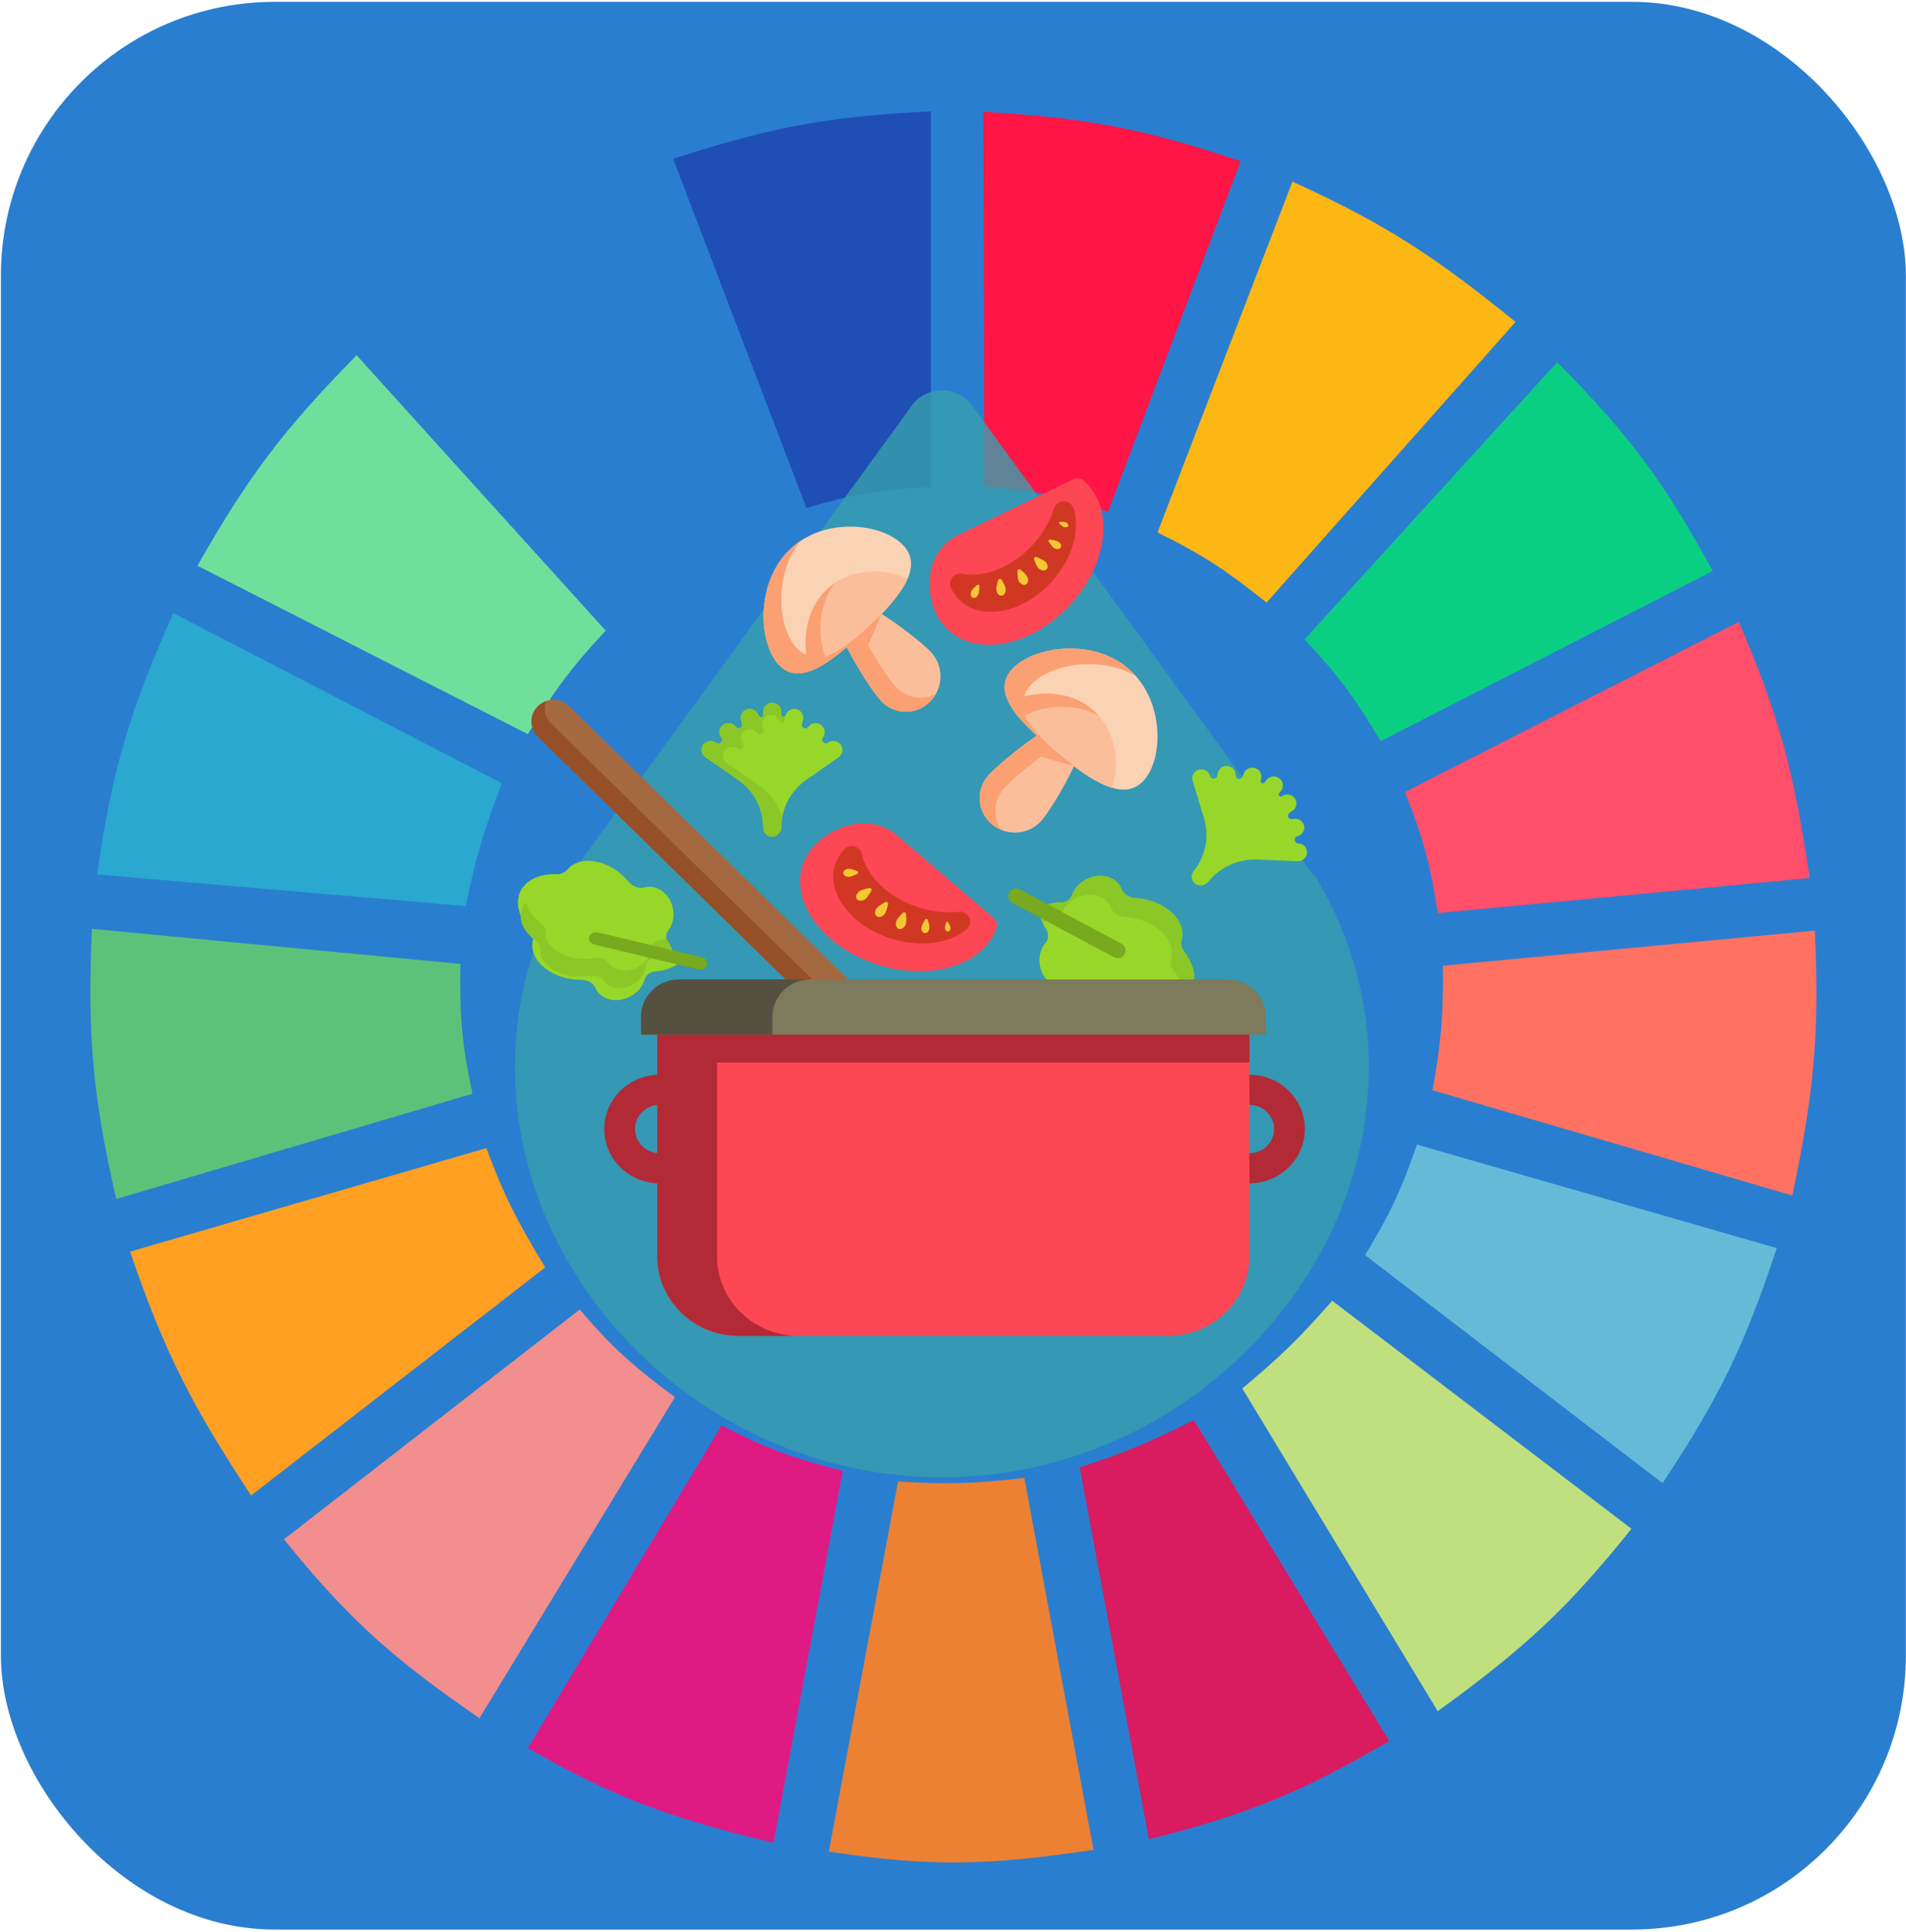 <svg width="686" height="695" viewBox="0 0 686 695" fill="none" xmlns="http://www.w3.org/2000/svg">
<rect x="0.328" y="0.665" width="685.626" height="693.507" rx="98.51" fill="#2A7ED0"/>
<g clip-path="url(#clip0)">
<path d="M290.224 182.707L242.285 57.123C277.096 45.946 297.251 41.857 335.05 40.084V175.134C317.084 176.142 307.241 177.763 290.224 182.707Z" fill="#1F4EB4"/>
<path d="M354.276 174.871L353.908 40.214C390.359 42.421 410.62 45.923 446.537 57.995L398.802 184.081C381.674 178.497 371.911 176.436 354.276 174.871Z" fill="#FF1546"/>
<path d="M416.607 191.542L465.169 65.327C499.695 81.079 516.843 92.682 545.482 115.813L455.83 216.785C441.811 205.58 433.427 199.839 416.607 191.542Z" fill="#FDB714"/>
<path d="M469.525 230.038L560.422 130.328C587.087 157.069 598.992 173.71 616.454 205.426L496.919 266.64C487.687 251.145 481.814 243.034 469.525 230.038Z" fill="#0ACF83"/>
<path d="M505.635 284.941L625.793 223.727C640.682 258.118 645.766 278.455 651.318 315.864L517.464 328.486C514.839 311.025 512.247 301.5 505.635 284.941Z" fill="#FF4F6A"/>
<path d="M515.594 392.224C518.591 375.458 519.546 365.714 519.329 347.418L653.184 334.796C654.846 371.482 653.019 392.33 645.09 430.089L515.594 392.224Z" fill="#FF7262"/>
<path d="M491.312 451.545C500.09 437.129 504.222 428.461 509.99 411.788L639.486 449.021C627.9 484.045 618.908 502.562 598.396 533.585L491.312 451.545Z" fill="#65BBD7"/>
<path d="M587.196 549.994L479.489 467.954C467.655 481.449 460.544 488.325 447.115 499.507L517.467 615.626C548.622 593.047 564.068 578.81 587.196 549.994Z" fill="#C0DF7E"/>
<path d="M500.028 626.354L429.676 510.867C414.413 518.58 405.474 522.394 388.586 527.906L413.489 661.694C449.167 652.7 468.127 644.925 500.028 626.354Z" fill="#D91B5F"/>
<path d="M323.216 532.955C340.962 534.117 350.913 533.77 368.664 531.692L393.567 665.481C355.504 671.216 334.589 671.687 298.312 666.112L323.216 532.955Z" fill="#EC8134"/>
<path d="M189.99 628.878L259.719 512.76C275.528 521.029 285.118 524.548 303.3 529.168L278.397 662.956C240.753 653.914 221.168 646.766 189.99 628.878Z" fill="#E01A83"/>
<path d="M102.201 553.78L208.662 471.109C220.534 485.077 228.255 491.741 242.904 502.663L172.553 618.15C141.759 596.865 125.987 583.199 102.201 553.78Z" fill="#F28E8E"/>
<path d="M90.377 538.003C69.201 505.851 59.319 486.818 46.797 450.283L175.048 413.05C181.453 430.3 186.312 439.636 196.216 455.963L90.377 538.003Z" fill="#FFA023"/>
<path d="M41.811 431.351C33.572 394.828 31.34 373.643 33.095 334.166L165.704 346.787C165.365 366.338 166.409 376.501 170.062 393.487L41.811 431.351Z" fill="#5CC279"/>
<path d="M34.961 314.602L167.57 325.962C171.25 308.565 174.008 298.882 180.645 281.786L62.355 220.572C46.633 256.032 40.399 276.562 34.961 314.602Z" fill="#2AA8D0"/>
<path d="M71.07 203.532C89.606 170.898 102.234 154.392 128.348 127.803L217.999 226.882C205.868 239.848 199.749 248.021 189.983 264.116L71.07 203.532Z" fill="#70DF9C"/>
<path d="M233.563 212.999C247.013 202.861 255.106 197.786 270.918 190.28L222.357 64.696C190.757 79.21 173.407 89.836 143.289 113.92L233.563 212.999Z" fill="#2A7ED0"/>
<g filter="url(#filter0_dd)">
<path opacity="0.8" d="M473.987 316.176C473.987 315.717 473.519 315.256 473.049 315.256L350.291 146.423C347.948 142.742 343.731 140.442 339.045 140.442C334.36 140.442 330.143 142.742 327.8 146.423L205.042 315.256C204.574 315.716 204.574 316.176 204.105 316.176C191.455 337.338 185.363 359.88 185.363 383.801C185.363 463.847 255.645 531.472 339.045 531.472C393.865 531.472 444.936 502.03 473.049 454.647C498.82 410.483 499.288 358.959 473.987 316.176Z" fill="#399FAC"/>
<path d="M412.609 376.723C404.643 376.723 398.553 382.703 398.553 390.523C398.553 423.186 371.377 449.868 338.111 449.868C330.145 449.868 324.055 455.848 324.055 463.669C324.055 471.489 330.146 477.469 338.111 477.469C386.839 477.469 426.665 438.366 426.665 390.522C426.665 382.703 420.574 376.723 412.609 376.723Z" fill="#00BBD3"/>
<path d="M325.515 372.168L314.271 383.173L193.602 265.063C190.497 262.024 190.497 257.097 193.602 254.058C196.706 251.019 201.74 251.019 204.845 254.058L325.515 372.168Z" fill="#A56941"/>
<path d="M196.546 252.241C195.472 252.616 194.462 253.216 193.602 254.058C190.497 257.096 190.497 262.023 193.602 265.062L314.271 383.173L319.072 378.474L198.402 260.364C196.157 258.166 195.544 254.985 196.546 252.241Z" fill="#965028"/>
<path d="M381.421 355.116C382.299 355.256 383.156 355.227 383.969 355.051C385.995 354.612 388.256 355.594 389.499 357.303C389.657 357.519 389.819 357.734 389.987 357.948C395.393 364.812 404.2 367.692 409.658 364.379C410.32 363.977 410.9 363.502 411.401 362.966C412.321 361.98 413.68 361.42 415.179 361.561C421.128 362.125 426.353 360.246 428.646 356.137C430.922 352.056 429.746 346.784 426.107 342.213C425.142 341.001 424.88 339.522 425.257 338.18C425.461 337.452 425.562 336.69 425.549 335.898C425.446 329.613 418.211 323.917 409.388 323.176C409.114 323.153 408.841 323.135 408.57 323.122C406.43 323.023 404.364 321.691 403.645 319.785C403.357 319.02 402.919 318.299 402.323 317.651C399.337 314.403 393.546 314.253 389.39 317.315C387.69 318.567 386.529 320.162 385.953 321.833C385.357 323.564 383.687 324.715 381.639 324.683C377.318 324.616 373.863 326.758 373.863 326.758C373.863 326.758 374.01 330.553 376.464 334.222C377.565 335.868 377.464 337.855 376.287 339.231C375.094 340.623 374.302 342.497 374.139 344.648C373.755 349.725 377.014 354.412 381.421 355.116Z" fill="#97D729"/>
<path d="M377.848 331.477C379.896 331.509 381.566 330.357 382.162 328.627C382.738 326.956 383.899 325.361 385.599 324.109C389.756 321.047 395.546 321.198 398.532 324.445C399.127 325.092 399.566 325.814 399.854 326.579C400.572 328.485 402.638 329.816 404.779 329.916C405.05 329.928 405.323 329.946 405.597 329.969C414.42 330.71 421.656 336.406 421.758 342.692C421.771 343.483 421.67 344.246 421.466 344.973C421.089 346.316 421.35 347.794 422.316 349.006C424.899 352.251 426.233 355.848 425.98 359.122C427.075 358.314 427.985 357.321 428.645 356.137C430.922 352.056 429.746 346.784 426.107 342.213C425.142 341.001 424.88 339.522 425.257 338.18C425.461 337.452 425.562 336.69 425.549 335.898C425.447 329.613 418.211 323.917 409.388 323.176C409.114 323.153 408.841 323.135 408.57 323.122C406.43 323.023 404.363 321.691 403.645 319.785C403.357 319.02 402.919 318.299 402.323 317.651C399.337 314.403 393.546 314.253 389.39 317.315C387.69 318.567 386.529 320.162 385.953 321.833C385.357 323.564 383.687 324.715 381.639 324.683C377.318 324.616 373.863 326.758 373.863 326.758C373.863 326.758 373.955 329.009 375.114 331.718C375.964 331.561 376.882 331.462 377.848 331.477Z" fill="#8BC727"/>
<path d="M363.003 323.168C362.8 322.491 362.861 321.738 363.234 321.069C363.98 319.732 365.692 319.241 367.057 319.971L403.66 339.536C405.025 340.266 405.528 341.942 404.782 343.278C404.036 344.615 402.324 345.107 400.958 344.377L364.356 324.812C363.673 324.447 363.207 323.845 363.003 323.168Z" fill="#78A91F"/>
<path d="M234.53 319.052C233.645 318.961 232.791 319.037 231.99 319.258C229.992 319.809 227.678 318.955 226.338 317.317C226.169 317.11 225.994 316.904 225.814 316.7C220.019 310.147 211.059 307.76 205.802 311.371C205.164 311.809 204.612 312.315 204.144 312.878C203.282 313.914 201.958 314.549 200.453 314.49C194.481 314.258 189.373 316.423 187.322 320.653C185.286 324.854 186.765 330.052 190.664 334.414C191.697 335.571 192.044 337.032 191.746 338.394C191.584 339.131 191.527 339.898 191.586 340.688C192.053 346.958 199.606 352.243 208.458 352.493C208.733 352.501 209.007 352.504 209.278 352.501C211.421 352.482 213.56 353.697 214.388 355.56C214.72 356.307 215.199 357.003 215.831 357.617C219.001 360.694 224.791 360.523 228.763 357.235C230.388 355.89 231.455 354.233 231.933 352.533C232.428 350.772 234.028 349.53 236.075 349.448C240.393 349.275 243.718 346.945 243.718 346.945C243.718 346.945 243.352 343.164 240.69 339.637C239.495 338.055 239.48 336.066 240.576 334.627C241.687 333.171 242.368 331.256 242.406 329.099C242.496 324.009 238.97 319.51 234.53 319.052Z" fill="#97D729"/>
<path d="M237.374 338.302C235.576 338.662 234.364 339.932 234.216 341.479C234.073 342.972 233.401 344.514 232.184 345.873C229.209 349.196 224.113 350.163 220.802 348.035C220.143 347.61 219.603 347.095 219.186 346.515C218.148 345.07 216.055 344.356 214.161 344.678C213.922 344.719 213.679 344.756 213.434 344.788C205.559 345.839 198.005 342.482 196.561 337.291C196.379 336.637 196.303 335.985 196.325 335.344C196.365 334.159 195.818 332.983 194.712 332.161C191.754 329.958 189.813 327.228 189.328 324.466C188.545 325.343 187.963 326.337 187.641 327.444C186.53 331.256 188.694 335.405 192.861 338.508C193.966 339.331 194.514 340.507 194.474 341.691C194.452 342.333 194.528 342.984 194.71 343.638C196.154 348.83 203.708 352.186 211.583 351.136C211.828 351.103 212.07 351.066 212.31 351.026C214.203 350.704 216.297 351.418 217.335 352.863C217.752 353.442 218.291 353.958 218.951 354.382C222.262 356.512 227.358 355.543 230.333 352.221C231.55 350.862 232.222 349.32 232.365 347.827C232.513 346.279 233.725 345.009 235.523 344.649C239.316 343.889 241.875 341.462 241.875 341.462C241.875 341.462 241.31 339.613 239.713 337.586C239.003 337.876 238.222 338.132 237.374 338.302Z" fill="#8BC727"/>
<path d="M254.227 345.478C254.555 345.978 254.66 346.584 254.464 347.18C254.072 348.37 252.624 349.065 251.231 348.731L213.89 339.786C212.496 339.452 211.684 338.216 212.077 337.025C212.469 335.834 213.917 335.14 215.31 335.473L252.651 344.419C253.348 344.585 253.899 344.978 254.227 345.478Z" fill="#78A91F"/>
<path d="M237.438 425.718C226.434 425.718 217.48 416.956 217.48 406.184C217.48 395.413 226.434 386.65 237.438 386.65C248.443 386.65 257.396 395.413 257.396 406.184C257.396 416.956 248.443 425.718 237.438 425.718ZM237.438 397.479C232.534 397.479 228.544 401.384 228.544 406.184C228.544 410.984 232.534 414.89 237.438 414.89C242.343 414.89 246.333 410.984 246.333 406.184C246.333 401.384 242.342 397.479 237.438 397.479Z" fill="#B12A35"/>
<path d="M449.68 425.718C438.675 425.718 429.723 416.956 429.723 406.184C429.723 395.413 438.675 386.65 449.68 386.65C460.685 386.65 469.637 395.413 469.637 406.184C469.637 416.956 460.685 425.718 449.68 425.718ZM449.68 397.479C444.776 397.479 440.786 401.384 440.786 406.184C440.786 410.984 444.776 414.89 449.68 414.89C454.584 414.89 458.574 410.984 458.574 406.184C458.574 401.384 454.584 397.479 449.68 397.479Z" fill="#B12A35"/>
<path d="M420.389 480.601H265.839C249.663 480.601 236.551 467.766 236.551 451.934V360.008H449.678V451.934C449.678 467.766 436.565 480.601 420.389 480.601Z" fill="#FD4755"/>
<path d="M258.066 451.934V382.267H449.678V360.008H236.551V451.934C236.551 467.766 249.664 480.6 265.839 480.6H287.354C271.178 480.601 258.066 467.766 258.066 451.934Z" fill="#B12A35"/>
<path d="M441.855 352.374H244.389C236.831 352.374 230.703 358.371 230.703 365.77V372.219H455.54V365.77C455.54 358.371 449.413 352.374 441.855 352.374Z" fill="#7E7A5C"/>
<path d="M291.715 352.374H244.389C236.831 352.374 230.703 358.371 230.703 365.77V372.219H278.029V365.77C278.029 358.371 284.156 352.374 291.715 352.374Z" fill="#565041"/>
<path d="M411.88 280.533C404.713 288.857 392.955 281.223 379.731 270.318C366.508 259.412 356.826 249.366 363.992 241.04C371.159 232.716 392.458 229.265 405.682 240.17C418.906 251.076 419.046 272.208 411.88 280.533Z" fill="#FAD2B4"/>
<path d="M370.795 246.646C377.336 239.047 395.649 235.516 408.851 243.25C407.893 242.158 406.844 241.124 405.69 240.172C392.467 229.267 371.167 232.718 364 241.042C356.834 249.367 366.516 259.414 379.739 270.32C380.893 271.271 382.035 272.196 383.165 273.089C371.751 263.278 364.254 254.245 370.795 246.646Z" fill="#FAA073"/>
<path d="M400.136 283.366C403.275 275.422 401.777 262.341 392.902 255.021C384.026 247.702 370.601 248.477 363.135 252.853C365.078 256.602 368.682 260.554 373.172 264.659C365.565 269.81 357.904 276.414 355.576 279.119C351.062 284.362 351.747 292.193 357.102 296.61C362.459 301.028 370.459 300.358 374.972 295.115C377.301 292.41 382.65 283.9 386.546 275.688C391.44 279.323 396.031 282.129 400.136 283.366Z" fill="#FABE9B"/>
<path d="M361.238 283.787C363.567 281.082 371.228 274.479 378.834 269.327C374.345 265.223 370.741 261.271 368.798 257.521C375.454 253.619 386.845 252.586 395.527 257.594C394.735 256.678 393.864 255.814 392.902 255.02C384.026 247.7 370.601 248.475 363.135 252.851C365.078 256.6 368.682 260.552 373.172 264.657C365.565 269.808 357.904 276.412 355.576 279.117C351.062 284.36 351.747 292.191 357.102 296.608C358.088 297.42 359.163 298.059 360.289 298.531C357.334 294.068 357.555 288.066 361.238 283.787Z" fill="#FAA073"/>
<path d="M386.548 275.686L378.835 269.326L374.748 272.223L386.548 275.686Z" fill="#FAA073"/>
<path d="M325.225 196.318C332.614 204.445 323.603 215.185 311.167 226.981C298.731 238.777 287.579 247.161 280.189 239.034C272.8 230.906 271.972 209.345 284.408 197.549C296.844 185.753 317.835 188.19 325.225 196.318Z" fill="#FAD2B4"/>
<path d="M286.58 232.969C279.835 225.551 278.562 206.944 287.847 194.783C286.647 195.601 285.493 196.515 284.408 197.544C271.972 209.34 272.8 230.902 280.19 239.03C287.579 247.158 298.731 238.772 311.167 226.977C312.252 225.948 313.309 224.927 314.334 223.915C303.204 234.047 293.324 240.387 286.58 232.969Z" fill="#FAA073"/>
<path d="M326.604 208.323C319.102 204.239 305.936 204.131 297.589 212.048C289.242 219.965 288.375 233.384 291.808 241.328C295.767 239.857 300.128 236.761 304.75 232.806C308.935 240.984 314.556 249.393 316.957 252.033C321.611 257.152 329.467 257.427 334.504 252.65C339.541 247.872 339.852 239.849 335.198 234.731C332.797 232.09 325.002 225.744 317.327 220.875C321.531 216.461 324.876 212.246 326.604 208.323Z" fill="#FABE9B"/>
<path d="M322.275 246.982C319.874 244.341 314.254 235.932 310.067 227.755C305.447 231.71 301.084 234.806 297.126 236.277C294.064 229.195 294.428 217.763 300.456 209.756C299.451 210.431 298.487 211.19 297.581 212.048C289.234 219.965 288.367 233.384 291.8 241.328C295.759 239.857 300.12 236.761 304.742 232.806C308.927 240.984 314.548 249.393 316.949 252.033C321.603 257.152 329.459 257.427 334.496 252.65C335.422 251.771 336.187 250.782 336.793 249.722C332.003 252.11 326.073 251.16 322.275 246.982Z" fill="#FAA073"/>
<path d="M317.323 220.875L310.07 227.755L312.447 232.165L317.323 220.875Z" fill="#FAA073"/>
<path d="M278.169 300.997C279.861 300.887 281.229 299.275 281.229 297.616C281.229 290.838 284.573 284.478 290.208 280.538L301.859 272.393C303.333 271.363 303.674 269.358 302.621 267.916C301.57 266.468 299.521 266.139 298.047 267.169C296.813 268.032 295.289 266.552 296.16 265.337L296.175 265.315C297.159 263.943 297.01 262.014 295.707 260.926C294.213 259.677 291.986 259.981 290.885 261.518C290.063 262.665 288.232 261.808 288.629 260.462L288.987 259.244C289.461 257.633 288.681 255.856 287.087 255.243C285.258 254.538 283.253 255.534 282.722 257.337C282.617 257.694 282.26 257.921 281.885 257.869C281.509 257.817 281.229 257.503 281.229 257.131V256.198C281.229 254.522 279.978 253.025 278.273 252.866C276.317 252.683 274.671 254.184 274.671 256.061V257.227C274.671 257.628 274.37 257.968 273.964 258.025C273.558 258.082 273.172 257.838 273.056 257.454C272.574 255.845 270.941 254.754 269.259 255.072C267.33 255.436 266.183 257.329 266.723 259.131L267.114 260.433C267.29 261.018 267.007 261.642 266.447 261.908C265.885 262.174 265.211 262.004 264.85 261.506C263.74 259.975 261.516 259.681 260.026 260.935C258.728 262.029 258.587 263.96 259.578 265.328L259.66 265.441C260.033 265.957 259.972 266.661 259.516 267.108C259.059 267.555 258.339 267.615 257.812 267.249C256.433 266.292 254.487 266.397 253.359 267.628C252.155 268.942 252.272 270.877 253.47 272.049C253.599 272.175 253.741 272.293 253.894 272.4L265.634 280.549C271.303 284.484 274.671 290.865 274.671 297.667V297.794C274.671 298.681 275.038 299.483 275.632 300.064C276.272 300.691 277.177 301.06 278.169 300.997Z" fill="#97D729"/>
<path d="M430.326 318.054C431.726 318.989 433.819 318.546 434.865 317.24C439.136 311.906 445.777 308.919 452.695 309.22L466.998 309.842C468.808 309.922 470.34 308.55 470.42 306.779C470.505 305.005 469.099 303.509 467.29 303.43C465.775 303.364 465.508 301.279 466.959 300.849L466.985 300.841C468.624 300.354 469.723 298.746 469.383 297.103C468.993 295.218 467.049 294.113 465.214 294.658C463.845 295.065 462.943 293.285 464.104 292.464L465.153 291.722C466.541 290.74 467.047 288.87 466.179 287.425C465.184 285.767 462.978 285.34 461.424 286.439C461.116 286.656 460.692 286.619 460.429 286.352C460.166 286.084 460.145 285.668 460.379 285.375L460.966 284.641C462.023 283.322 461.981 281.388 460.739 280.233C459.315 278.908 457.074 279.096 455.891 280.573L455.156 281.491C454.903 281.807 454.452 281.892 454.097 281.692C453.742 281.493 453.591 281.067 453.742 280.695C454.376 279.138 453.779 277.293 452.255 276.527C450.507 275.649 448.411 276.447 447.701 278.191L447.188 279.452C446.957 280.019 446.342 280.339 445.733 280.21C445.124 280.081 444.7 279.539 444.73 278.93C444.82 277.055 443.255 275.48 441.292 275.568C439.581 275.645 438.254 277.08 438.171 278.755L438.164 278.894C438.133 279.525 437.641 280.043 437 280.119C436.359 280.195 435.755 279.807 435.571 279.201C435.089 277.615 433.491 276.523 431.827 276.811C430.051 277.118 428.924 278.712 429.128 280.357C429.15 280.535 429.187 280.713 429.241 280.89L433.345 294.391C435.328 300.912 433.958 307.967 429.671 313.322L429.591 313.422C429.032 314.12 428.816 314.973 428.916 315.788C429.025 316.668 429.505 317.506 430.326 318.054Z" fill="#97D729"/>
<path d="M281.536 294.119C280.221 289.556 277.356 285.5 273.311 282.692L261.571 274.543C261.418 274.436 261.276 274.319 261.147 274.192C259.949 273.02 259.832 271.085 261.036 269.771C262.165 268.54 264.11 268.435 265.489 269.392C266.016 269.758 266.736 269.698 267.193 269.251C267.649 268.804 267.711 268.1 267.337 267.584L267.255 267.471C266.265 266.103 266.405 264.172 267.704 263.079C269.193 261.825 271.417 262.119 272.528 263.649C272.888 264.147 273.563 264.317 274.124 264.051C274.685 263.785 274.967 263.162 274.791 262.576L274.4 261.274C273.86 259.472 275.007 257.579 276.936 257.215C278.618 256.897 280.25 257.988 280.733 259.597C280.848 259.982 281.235 260.225 281.641 260.168C282.046 260.111 282.347 259.771 282.347 259.37V258.204C282.347 258.05 282.375 257.904 282.396 257.756C282.248 257.848 282.068 257.891 281.884 257.865C281.509 257.813 281.229 257.499 281.229 257.127V256.195C281.229 254.518 279.977 253.021 278.272 252.862C276.316 252.679 274.67 254.18 274.67 256.057V257.223C274.67 257.624 274.369 257.964 273.963 258.021C273.558 258.078 273.171 257.834 273.056 257.45C272.573 255.841 270.941 254.751 269.259 255.068C267.33 255.432 266.183 257.325 266.723 259.127L267.114 260.429C267.29 261.014 267.007 261.638 266.447 261.904C265.885 262.17 265.211 262 264.85 261.502C263.74 259.971 261.516 259.677 260.026 260.931C258.728 262.025 258.587 263.956 259.578 265.324L259.66 265.437C260.033 265.953 259.972 266.658 259.516 267.104C259.058 267.551 258.339 267.611 257.812 267.245C256.433 266.288 254.487 266.393 253.359 267.624C252.155 268.938 252.272 270.873 253.47 272.045C253.599 272.171 253.741 272.289 253.894 272.396L265.634 280.545C271.303 284.48 274.671 290.861 274.671 297.664V297.791C274.671 298.677 275.038 299.479 275.632 300.06C276.273 300.688 277.178 301.058 278.17 300.993C279.861 300.884 281.229 299.272 281.229 297.612C281.23 296.431 281.338 295.264 281.536 294.119Z" fill="#8BC727"/>
<path d="M357.704 330.323L322.838 300.53C317.837 296.256 310.913 295.131 304.618 297.199C304.586 297.21 304.554 297.22 304.521 297.23C296.975 299.665 291.215 304.446 288.968 311.053C284.365 324.586 296.235 340.641 315.48 346.912C334.726 353.184 354.06 347.297 358.663 333.764C359.081 332.533 358.703 331.177 357.704 330.323Z" fill="#FD4755"/>
<path d="M330.378 326.34C319.556 322.814 311.874 315.135 310.235 307.247C309.961 305.93 308.962 304.871 307.642 304.499C306.323 304.128 304.9 304.504 303.954 305.478C302.46 307.016 301.32 308.814 300.629 310.847C297.2 320.926 306.041 332.884 320.375 337.555C330.997 341.016 341.663 339.501 347.859 334.388C349.096 333.368 349.508 331.678 348.876 330.221C348.245 328.764 346.715 327.877 345.106 328.04C340.513 328.507 335.443 327.992 330.378 326.34Z" fill="#D13824"/>
<path d="M305.487 312.548C306.162 312.52 307.504 312.987 308.472 313.365C308.683 313.447 308.824 313.642 308.833 313.864C308.842 314.085 308.719 314.291 308.516 314.391C307.584 314.847 306.286 315.422 305.611 315.449C304.485 315.496 303.543 314.884 303.509 314.083C303.474 313.281 304.36 312.594 305.487 312.548Z" fill="#F4C833"/>
<path d="M309.317 320.632C309.969 320.157 311.628 319.73 312.852 319.465C313.119 319.407 313.395 319.508 313.557 319.722C313.72 319.936 313.739 320.223 313.606 320.456C312.994 321.529 312.101 322.961 311.449 323.436C310.36 324.229 308.999 324.245 308.411 323.471C307.822 322.697 308.228 321.425 309.317 320.632Z" fill="#F4C833"/>
<path d="M315.567 326.662C316.052 326.023 317.514 325.147 318.608 324.547C318.846 324.416 319.14 324.435 319.359 324.594C319.578 324.753 319.681 325.023 319.623 325.283C319.353 326.483 318.919 328.106 318.435 328.745C317.625 329.813 316.328 330.211 315.536 329.636C314.744 329.061 314.758 327.729 315.567 326.662Z" fill="#F4C833"/>
<path d="M322.626 331.328C322.901 330.579 324.04 329.326 324.91 328.441C325.099 328.249 325.386 328.183 325.642 328.273C325.899 328.363 326.078 328.592 326.099 328.858C326.196 330.082 326.261 331.759 325.987 332.508C325.528 333.759 324.404 334.509 323.476 334.183C322.548 333.857 322.167 332.579 322.626 331.328Z" fill="#F4C833"/>
<path d="M331.64 333.583C331.718 332.937 332.389 331.734 332.916 330.873C333.03 330.686 333.246 330.582 333.467 330.608C333.688 330.633 333.873 330.784 333.94 330.992C334.247 331.949 334.616 333.272 334.538 333.918C334.408 334.996 333.654 335.795 332.854 335.703C332.054 335.61 331.511 334.661 331.64 333.583Z" fill="#F4C833"/>
<path d="M340.105 333.848C340.066 333.405 340.347 332.508 340.579 331.86C340.629 331.719 340.759 331.62 340.911 331.608C341.063 331.595 341.208 331.67 341.282 331.801C341.623 332.401 342.055 333.238 342.094 333.681C342.159 334.421 341.766 335.059 341.217 335.105C340.668 335.151 340.17 334.588 340.105 333.848Z" fill="#F4C833"/>
<path d="M386.339 172.398L344.851 192.479C338.899 195.359 335.181 201.186 334.716 207.669C334.714 207.702 334.711 207.735 334.708 207.768C334.109 215.523 336.41 222.564 341.781 227.131C352.783 236.485 372.485 231.917 385.787 216.929C399.089 201.94 400.954 182.206 389.953 172.852C388.953 172.002 387.528 171.823 386.339 172.398Z" fill="#FD4755"/>
<path d="M372.087 195.566C364.607 203.993 354.415 207.99 346.343 206.445C344.996 206.186 343.613 206.683 342.756 207.733C341.899 208.783 341.708 210.213 342.264 211.442C343.142 213.383 344.401 215.103 346.054 216.508C354.247 223.475 368.921 220.073 378.828 208.91C386.17 200.637 388.834 190.416 386.388 182.853C385.9 181.344 384.464 180.322 382.847 180.334C381.229 180.346 379.806 181.389 379.342 182.905C378.02 187.236 375.589 191.621 372.087 195.566Z" fill="#D13824"/>
<path d="M349.665 212.592C349.947 212.005 350.936 211.091 351.683 210.452C351.846 210.314 352.069 210.288 352.254 210.387C352.439 210.487 352.552 210.691 352.541 210.912C352.492 211.925 352.374 213.304 352.091 213.891C351.619 214.87 350.693 215.373 350.023 215.015C349.352 214.656 349.192 213.571 349.665 212.592Z" fill="#F4C833"/>
<path d="M358.601 212.192C358.507 211.426 358.926 209.85 359.278 208.709C359.354 208.462 359.568 208.281 359.824 208.248C360.08 208.215 360.33 208.336 360.464 208.557C361.079 209.573 361.864 210.993 361.957 211.759C362.113 213.038 361.489 214.172 360.562 214.292C359.635 214.412 358.757 213.471 358.601 212.192Z" fill="#F4C833"/>
<path d="M366.593 208.882C366.273 208.193 366.212 206.6 366.216 205.434C366.216 205.18 366.372 204.95 366.614 204.846C366.855 204.742 367.138 204.783 367.335 204.951C368.242 205.726 369.437 206.829 369.758 207.519C370.294 208.67 370.02 209.908 369.146 210.285C368.272 210.661 367.129 210.034 366.593 208.882Z" fill="#F4C833"/>
<path d="M373.664 204.316C373.132 203.76 372.567 202.286 372.2 201.194C372.12 200.957 372.199 200.698 372.401 200.533C372.603 200.369 372.891 200.328 373.136 200.431C374.266 200.903 375.782 201.603 376.313 202.159C377.201 203.086 377.328 204.321 376.596 204.917C375.865 205.512 374.552 205.243 373.664 204.316Z" fill="#F4C833"/>
<path d="M379.249 197.08C378.711 196.73 377.96 195.66 377.445 194.857C377.333 194.683 377.343 194.465 377.472 194.3C377.6 194.135 377.822 194.054 378.039 194.093C379.037 194.274 380.39 194.57 380.928 194.919C381.826 195.502 382.178 196.459 381.715 197.056C381.25 197.651 380.146 197.663 379.249 197.08Z" fill="#F4C833"/>
<path d="M382.788 189.577C382.375 189.41 381.711 188.788 381.244 188.315C381.143 188.212 381.117 188.065 381.178 187.938C381.239 187.812 381.375 187.729 381.527 187.728C382.224 187.724 383.175 187.751 383.589 187.918C384.278 188.195 384.658 188.792 384.437 189.25C384.216 189.708 383.478 189.855 382.788 189.577Z" fill="#F4C833"/>
</g>
</g>
<defs>
<filter id="filter0_dd" x="142.181" y="104.979" width="386.157" height="470.981" filterUnits="userSpaceOnUse" color-interpolation-filters="sRGB">
<feFlood flood-opacity="0" result="BackgroundImageFix"/>
<feColorMatrix in="SourceAlpha" type="matrix" values="0 0 0 0 0 0 0 0 0 0 0 0 0 0 0 0 0 0 127 0"/>
<feOffset dx="19.702" dy="19.702"/>
<feGaussianBlur stdDeviation="7.881"/>
<feColorMatrix type="matrix" values="0 0 0 0 0 0 0 0 0 0 0 0 0 0 0 0 0 0 0.25 0"/>
<feBlend mode="normal" in2="BackgroundImageFix" result="effect1_dropShadow"/>
<feColorMatrix in="SourceAlpha" type="matrix" values="0 0 0 0 0 0 0 0 0 0 0 0 0 0 0 0 0 0 127 0"/>
<feOffset dx="-19.702" dy="-19.702"/>
<feGaussianBlur stdDeviation="7.881"/>
<feColorMatrix type="matrix" values="0 0 0 0 0 0 0 0 0 0 0 0 0 0 0 0 0 0 0.25 0"/>
<feBlend mode="normal" in2="effect1_dropShadow" result="effect2_dropShadow"/>
<feBlend mode="normal" in="SourceGraphic" in2="effect2_dropShadow" result="shape"/>
</filter>
<clipPath id="clip0">
<rect width="622.58" height="646.222" fill="white" transform="translate(31.852 24.307)"/>
</clipPath>
</defs>
</svg>
